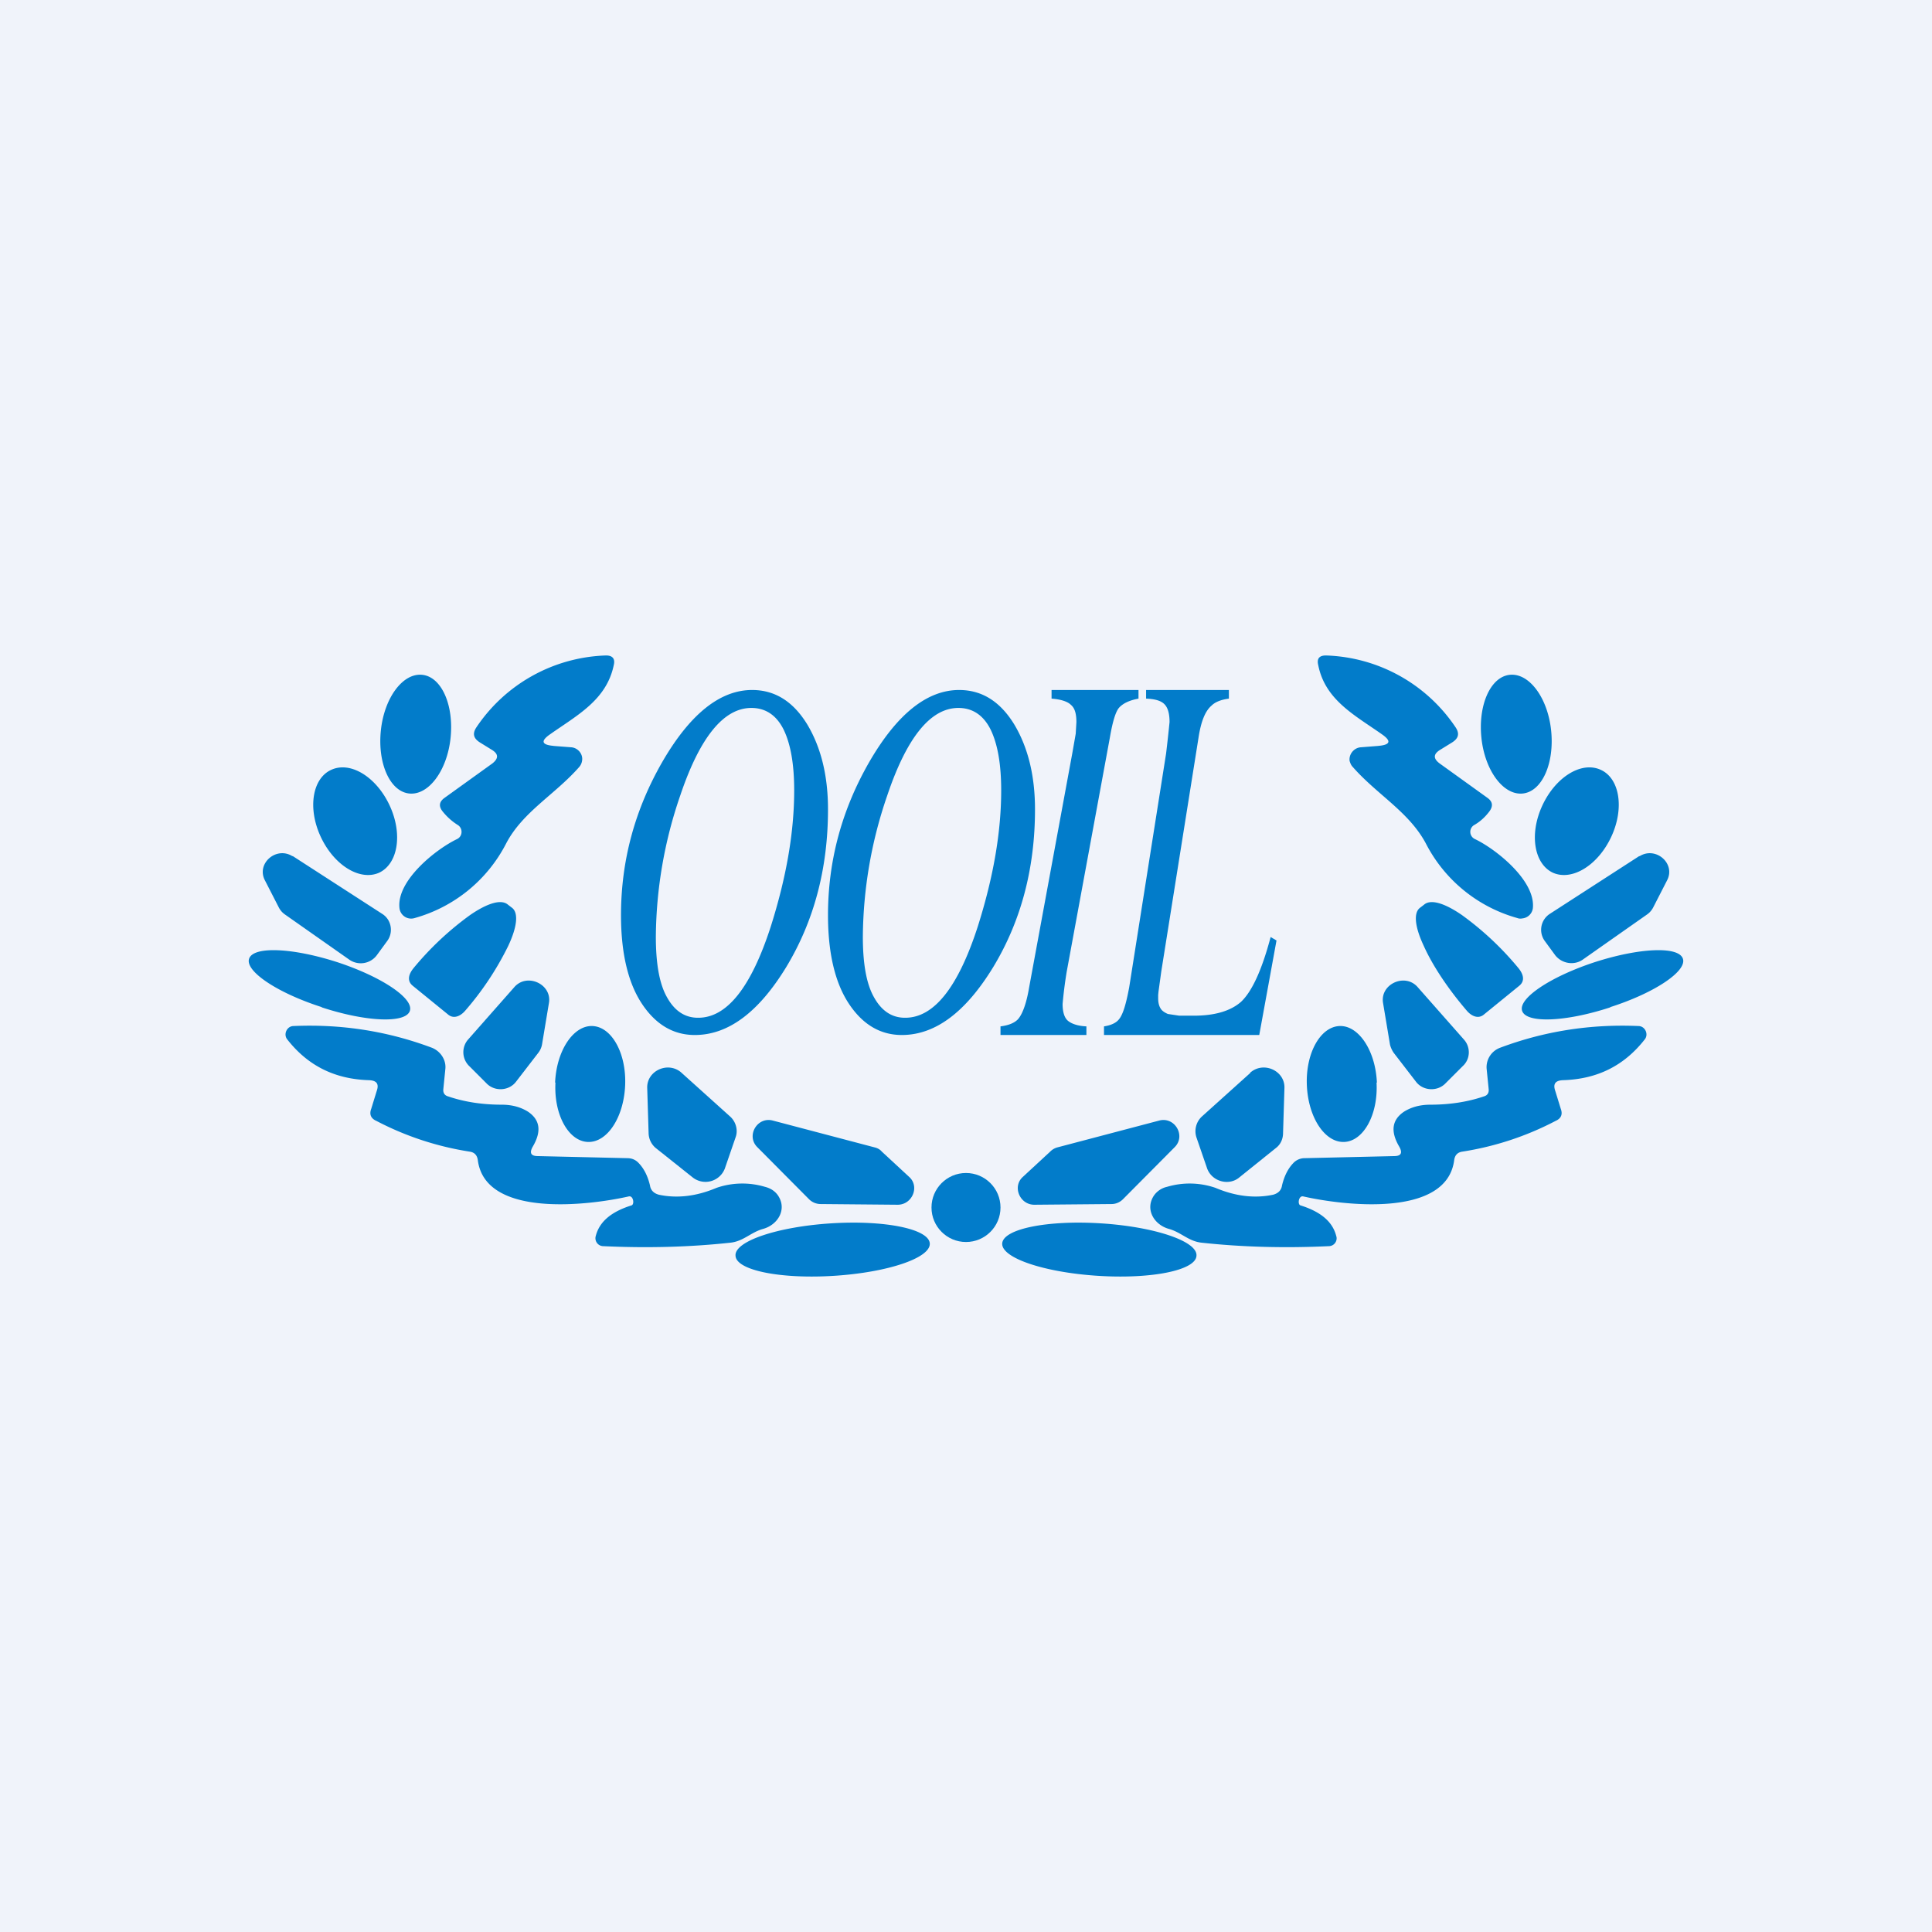 <!-- by TradingView --><svg width="56" height="56" viewBox="0 0 56 56" xmlns="http://www.w3.org/2000/svg"><path fill="#F0F3FA" d="M0 0h56v56H0z"/><path d="m16.03 21.62.52.04c.2.01.36.2.32.4a.35.35 0 0 1-.08.17c-.7.8-1.64 1.3-2.12 2.22a4.27 4.27 0 0 1-2.65 2.16.34.34 0 0 1-.44-.28c-.1-.8 1.06-1.72 1.67-2.01.16-.08.17-.3.03-.4a1.75 1.75 0 0 1-.45-.4c-.12-.15-.1-.28.05-.39l1.39-1c.19-.15.18-.28-.02-.4l-.34-.21c-.19-.12-.22-.26-.1-.44A4.7 4.7 0 0 1 17.54 19c.2-.01.3.08.25.28-.21 1.01-1.06 1.45-1.84 2-.29.2-.25.31.1.34ZM11.04 21.17c-.1.95.26 1.77.82 1.83.56.06 1.1-.66 1.2-1.61.1-.95-.26-1.77-.82-1.83-.56-.06-1.1.66-1.2 1.61ZM9.29 24.24c.38.83 1.13 1.3 1.69 1.06.55-.25.7-1.11.32-1.94-.38-.83-1.13-1.3-1.69-1.05-.55.24-.7 1.1-.32 1.93ZM8.48 24.81l2.6 1.68c.27.17.33.54.14.79l-.3.41a.58.58 0 0 1-.79.13L8.25 26.5a.56.56 0 0 1-.17-.2l-.4-.78c-.26-.49.33-1 .8-.7ZM11.96 28.57c-.18-.15-.1-.35.02-.5a8.82 8.82 0 0 1 1.65-1.55c.51-.35.9-.46 1.09-.3l.13.1c.18.15.14.55-.12 1.1a8.7 8.7 0 0 1-1.25 1.88c-.13.15-.33.25-.5.1l-1.02-.83ZM9.33 29.2c1.28.42 2.43.47 2.55.1.12-.36-.82-.99-2.1-1.41-1.3-.42-2.44-.47-2.56-.1-.12.36.82.99 2.1 1.4ZM15.6 30.52l-.64.83c-.2.27-.62.3-.86.05l-.5-.5a.56.56 0 0 1-.04-.76l1.35-1.53c.37-.42 1.1-.08 1 .47l-.2 1.2a.56.56 0 0 1-.11.24Z" fill="#027CCA"/><path d="M18.22 34.68c-1.15.26-4.15.63-4.37-1.05-.02-.15-.1-.23-.24-.25a8.7 8.7 0 0 1-2.7-.89c-.16-.07-.21-.19-.15-.35l.16-.52c.07-.2 0-.3-.22-.31-1-.03-1.78-.42-2.38-1.19-.11-.15 0-.38.19-.38 1.4-.06 2.73.15 4.01.63.25.1.41.35.39.6l-.06.6c-.01.1.03.18.14.21.47.16.99.24 1.55.24.3 0 .55.07.76.2.36.24.4.58.14 1.02-.1.18-.05.27.15.27l2.59.06c.14 0 .25.05.34.15.16.17.26.39.32.64.02.14.11.23.26.27.52.11 1.08.05 1.67-.2a2.3 2.3 0 0 1 1.4-.03c.16.04.29.12.38.25.27.4 0 .85-.43.97-.36.1-.57.36-.95.4-1.2.13-2.43.16-3.7.1a.23.23 0 0 1-.2-.3c.11-.42.46-.7 1.03-.88.1-.02.06-.3-.08-.26Z" fill="#027CCA"/><path d="M16.1 31.38c-.05.93.38 1.7.94 1.72.56.02 1.04-.71 1.08-1.64.04-.93-.39-1.7-.95-1.72-.55-.02-1.04.71-1.08 1.64ZM19.76 31.1l1.4 1.26c.17.15.24.4.16.61l-.31.9a.6.6 0 0 1-.93.26L19 33.27a.58.58 0 0 1-.2-.43l-.04-1.3c-.02-.5.6-.79.99-.45ZM22.4 32.48l2.96.78c.08.02.15.06.2.12l.8.74c.3.28.08.8-.34.8l-2.24-.02a.48.48 0 0 1-.33-.14l-1.5-1.51c-.33-.33 0-.89.45-.77ZM24.18 36.98c1.56-.1 2.8-.52 2.77-.94-.03-.42-1.31-.68-2.87-.58-1.55.1-2.8.52-2.76.94.02.42 1.3.68 2.86.58ZM39.96 21.62l-.51.04c-.2.01-.36.2-.33.4.02.06.04.12.09.17.7.8 1.63 1.3 2.12 2.22a4.27 4.27 0 0 0 2.65 2.16c.05.02.1.02.15.01a.34.34 0 0 0 .3-.29c.09-.8-1.07-1.72-1.68-2.01a.23.23 0 0 1-.03-.4c.18-.1.33-.24.45-.4.11-.15.1-.28-.05-.39l-1.39-1c-.2-.15-.18-.28.02-.4l.34-.21c.19-.12.22-.26.1-.44A4.7 4.7 0 0 0 38.46 19c-.21-.01-.3.08-.25.28.2 1.01 1.06 1.45 1.84 2 .29.2.25.31-.1.34ZM44.96 21.17c.1.95-.26 1.77-.82 1.83-.56.06-1.1-.66-1.2-1.61-.1-.95.26-1.77.82-1.83.56-.06 1.1.66 1.2 1.61ZM46.71 24.24c-.38.83-1.13 1.3-1.69 1.06-.55-.25-.7-1.11-.32-1.94.38-.83 1.13-1.3 1.69-1.05.55.24.7 1.1.32 1.93ZM47.52 24.81l-2.6 1.68a.55.55 0 0 0-.14.79l.3.41c.19.24.54.3.79.13l1.88-1.32a.56.56 0 0 0 .17-.2l.4-.78c.26-.49-.33-1-.8-.7ZM44.04 28.57c.18-.15.1-.35-.02-.5a8.82 8.82 0 0 0-1.65-1.55c-.51-.35-.9-.46-1.09-.3l-.13.1c-.18.15-.14.55.12 1.1.25.56.7 1.24 1.25 1.88.13.15.33.25.5.1l1.02-.83ZM46.67 29.2c-1.28.42-2.43.47-2.55.1-.12-.36.82-.99 2.1-1.41 1.3-.42 2.44-.47 2.56-.1.12.36-.82.99-2.1 1.4ZM40.4 30.52l.64.83c.2.27.62.3.86.05l.5-.5c.22-.2.23-.54.04-.76l-1.35-1.53c-.37-.42-1.1-.08-1 .47l.2 1.2c.02.08.06.17.11.24Z" fill="#027CCA"/><path d="M37.78 34.68c1.15.26 4.15.63 4.37-1.05.02-.15.1-.23.24-.25a8.7 8.7 0 0 0 2.7-.89c.16-.07.21-.19.15-.35l-.16-.52c-.07-.2 0-.3.22-.31 1-.03 1.78-.42 2.38-1.19.11-.15 0-.38-.19-.38-1.4-.06-2.73.15-4.01.63a.6.6 0 0 0-.39.6l.06.6c.01.1-.03.18-.14.21-.47.16-.99.24-1.55.24-.3 0-.55.07-.76.2-.36.24-.4.58-.14 1.02.1.18.05.27-.15.27l-2.59.06a.45.45 0 0 0-.34.15c-.16.17-.26.39-.32.64-.02.14-.11.23-.26.27-.52.11-1.08.05-1.67-.2a2.3 2.3 0 0 0-1.4-.03.63.63 0 0 0-.38.25c-.27.4 0 .85.43.97.36.1.57.36.95.4 1.2.13 2.43.16 3.7.1.15-.01.25-.16.2-.3-.11-.42-.46-.7-1.03-.88-.1-.02-.06-.3.08-.26Z" fill="#027CCA"/><path d="M39.9 31.38c.05.93-.38 1.7-.94 1.72-.56.02-1.04-.71-1.08-1.64-.04-.93.39-1.7.95-1.72.55-.02 1.04.71 1.08 1.64ZM36.24 31.1l-1.4 1.26a.58.58 0 0 0-.16.61l.31.9c.14.38.63.51.93.26l1.07-.86c.13-.1.2-.26.2-.43l.04-1.3c.02-.5-.6-.79-.99-.45ZM33.6 32.48l-2.96.78a.47.47 0 0 0-.2.12l-.8.74c-.3.28-.08.8.34.8l2.24-.02c.12 0 .24-.05.33-.14l1.5-1.51c.33-.33 0-.89-.45-.77ZM31.82 36.98c-1.56-.1-2.8-.52-2.77-.94.03-.42 1.31-.68 2.87-.58 1.55.1 2.8.52 2.76.94-.02.42-1.3.68-2.86.58Z" fill="#027CCA"/><circle cx="28" cy="35" r="1" fill="#027CCA"/><path d="M32 29.75c.2-.03.35-.1.43-.2.12-.14.21-.45.3-.93l1.07-6.78a46 46 0 0 0 .1-.91c0-.25-.05-.42-.15-.52-.1-.1-.27-.15-.53-.16V20h2.4v.25c-.23.03-.4.1-.5.2-.19.16-.31.47-.38.93l-1.08 6.78-.08.58-.01.1v.09c0 .12.02.22.07.3.04.07.12.12.21.16l.33.05h.42c.6 0 1.06-.13 1.37-.4.31-.29.6-.9.86-1.88l.17.1-.5 2.74H32v-.25ZM29 29.75c.24-.03.4-.1.5-.2.13-.14.25-.45.33-.93l1.25-6.78.1-.57.02-.34c0-.25-.05-.41-.16-.5-.1-.1-.3-.16-.56-.18V20H33v.25c-.27.05-.45.14-.56.26-.1.11-.19.4-.27.87l-1.25 6.78a12.38 12.38 0 0 0-.12.94c0 .25.06.42.17.5.12.09.3.14.52.15V30H29v-.25Z" fill="#027CCA"/><path d="M26.24 29.5c.83 0 1.53-.88 2.1-2.64.45-1.42.68-2.73.68-3.95 0-.75-.1-1.33-.3-1.75-.21-.43-.53-.64-.94-.64-.8 0-1.49.84-2.06 2.53a12.82 12.82 0 0 0-.71 4.1c0 .77.1 1.36.32 1.75.22.4.52.6.9.6ZM27.8 20c.66 0 1.19.33 1.6 1 .4.67.6 1.49.6 2.46 0 1.7-.4 3.23-1.21 4.57-.8 1.31-1.68 1.97-2.65 1.97-.62 0-1.13-.3-1.53-.9-.4-.6-.61-1.46-.61-2.57 0-1.58.4-3.06 1.2-4.45C26 20.7 26.87 20 27.8 20ZM20.24 29.5c.83 0 1.53-.88 2.1-2.64.45-1.42.68-2.73.68-3.95 0-.75-.1-1.33-.3-1.75-.21-.43-.53-.64-.94-.64-.8 0-1.49.84-2.06 2.53a12.82 12.82 0 0 0-.71 4.1c0 .77.1 1.36.32 1.75.22.4.52.6.9.6ZM21.8 20c.66 0 1.19.33 1.6 1 .4.67.6 1.49.6 2.46 0 1.7-.4 3.23-1.21 4.57-.8 1.31-1.68 1.97-2.65 1.97-.62 0-1.13-.3-1.53-.9-.4-.6-.61-1.46-.61-2.57 0-1.58.4-3.06 1.2-4.45C20 20.7 20.87 20 21.8 20Z" fill="#027CCA"/></svg>